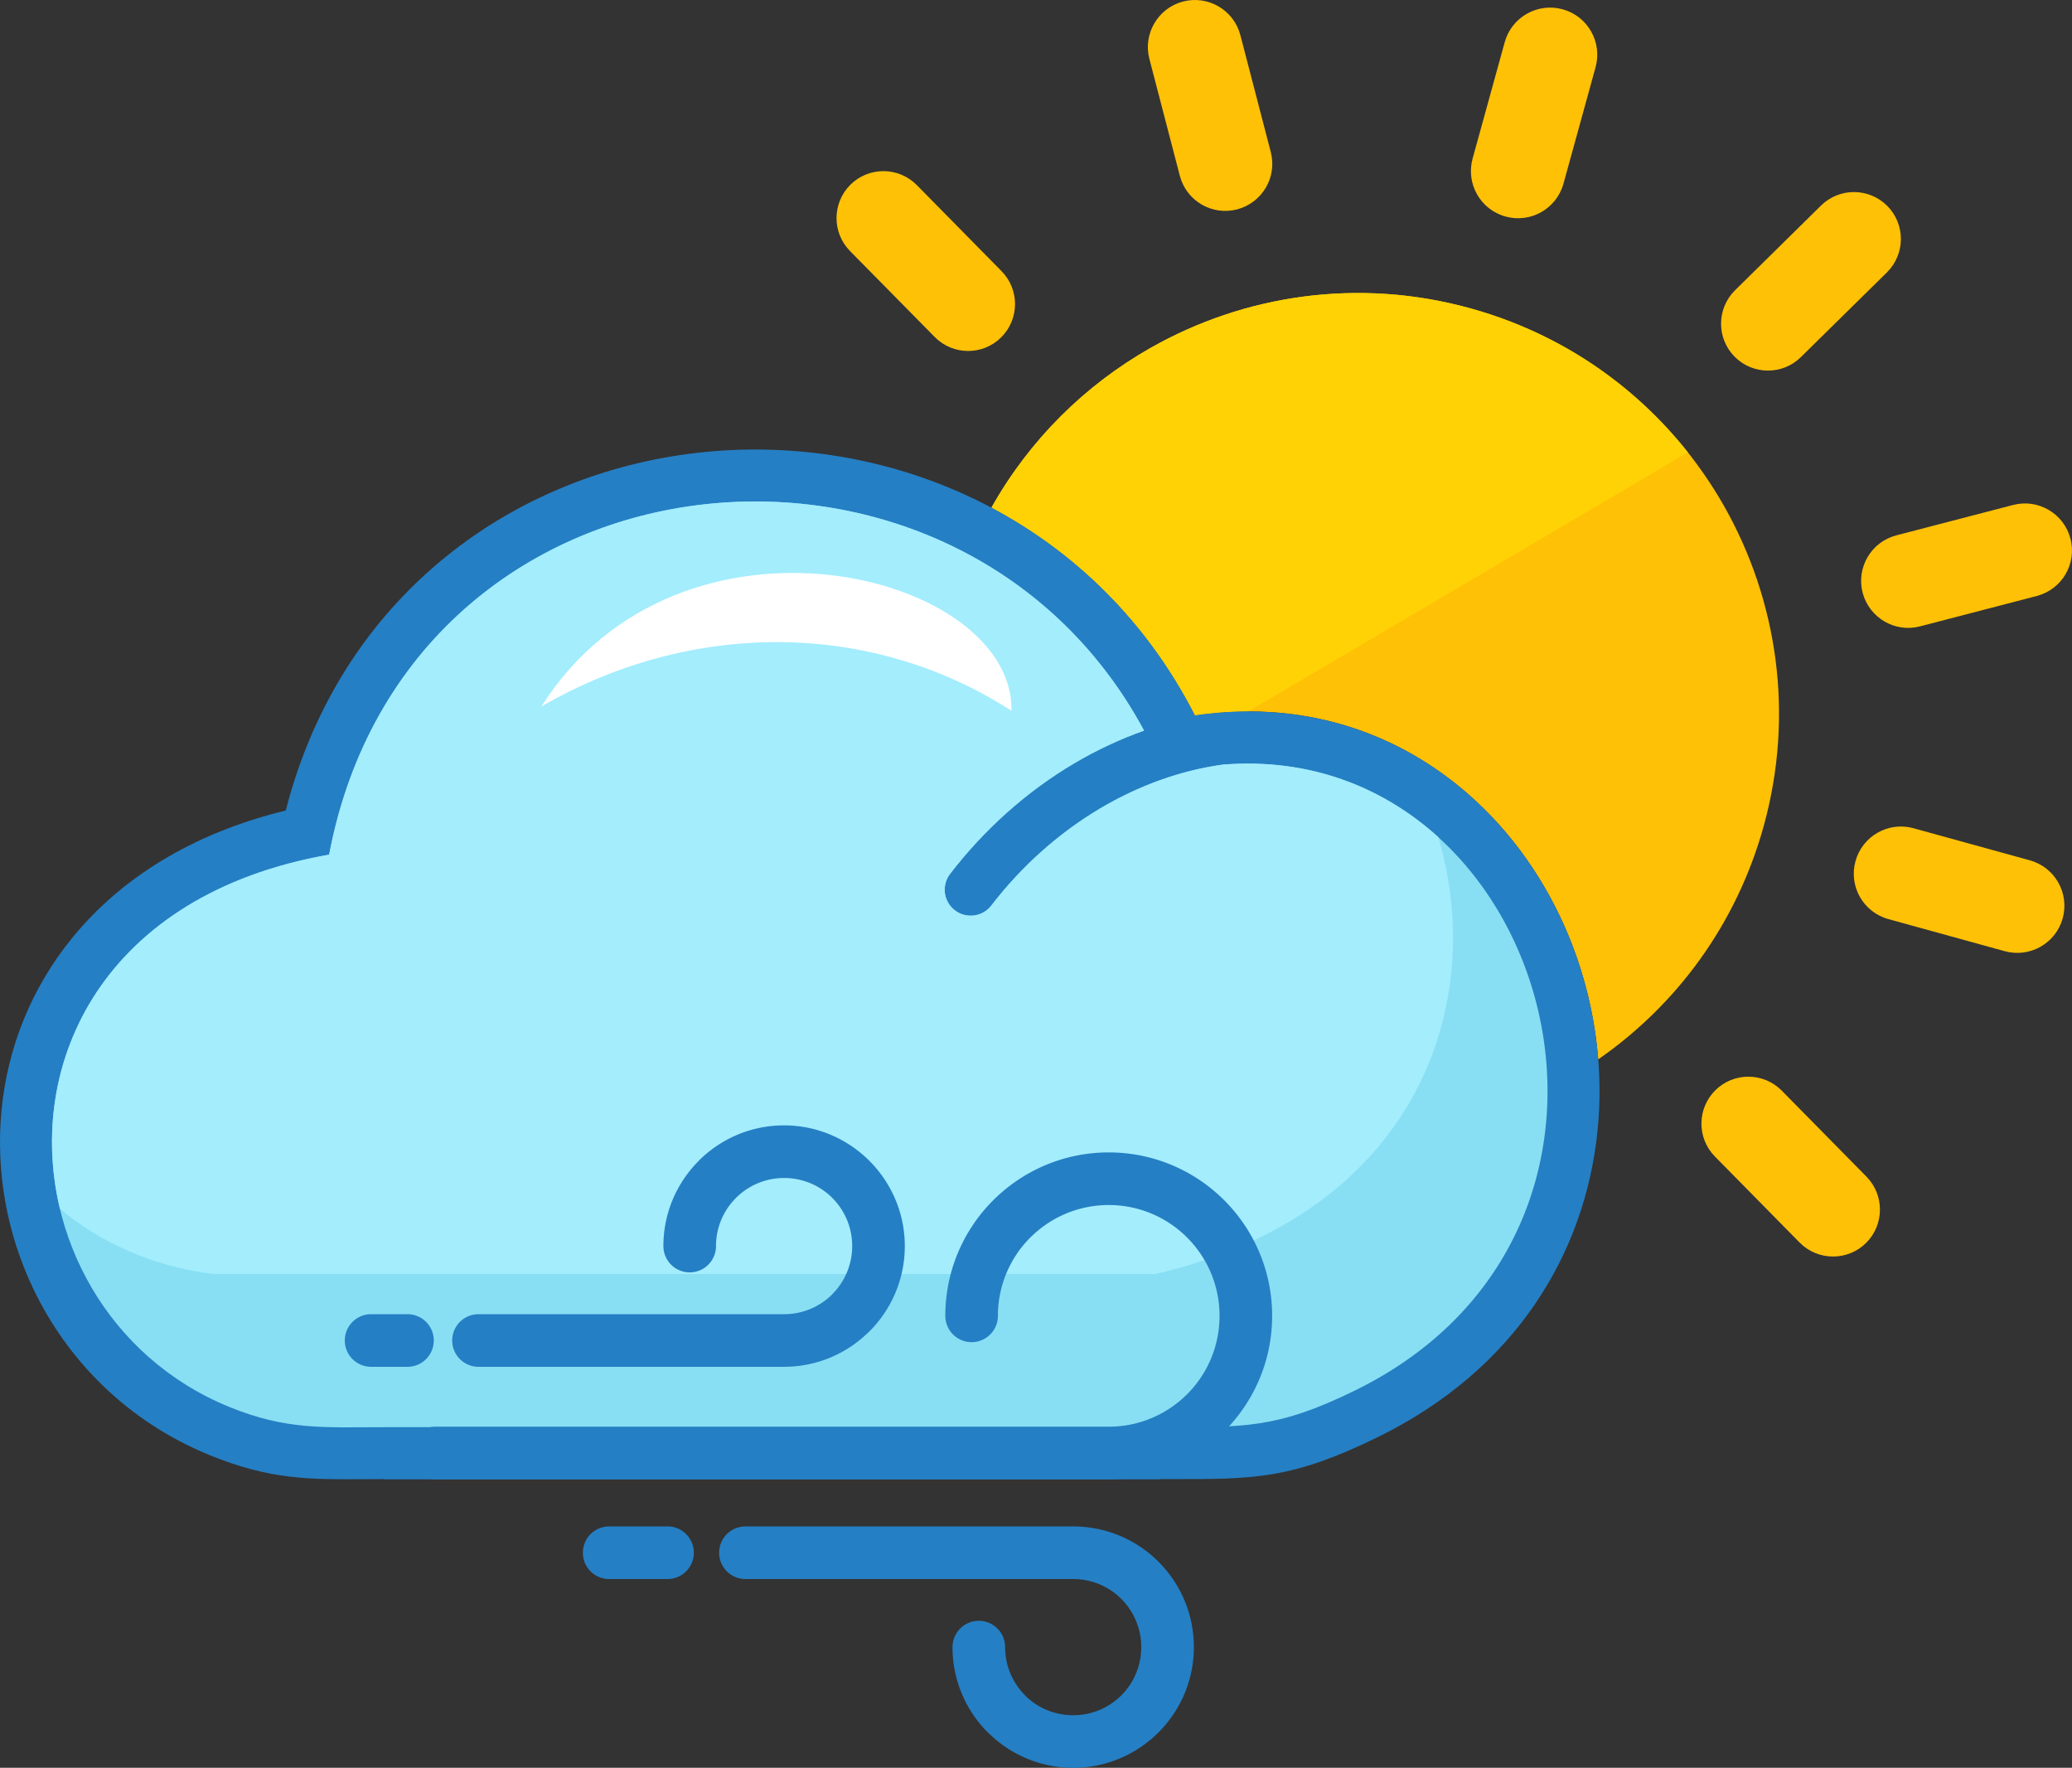 <svg xmlns="http://www.w3.org/2000/svg" shape-rendering="geometricPrecision" text-rendering="geometricPrecision" image-rendering="optimizeQuality" fill-rule="evenodd" clip-rule="evenodd" viewBox="0 0 512 436.79"><rect x="0" y="0" width="512" height="436.79" fill="#333333" stroke="none"/><path fill="#FFC106" fill-rule="nonzero" d="M284.02 14.56c-1.62-6.19 2.11-12.55 8.3-14.18 6.2-1.62 12.55 2.09 14.18 8.3l7.51 28.87c1.63 6.2-2.1 12.55-8.3 14.18-6.2 1.62-12.55-2.09-14.17-8.3l-7.52-28.87zm79.26 61.61c27.67 7.63 49.62 25.75 62.76 48.89 13.12 23.15 17.43 51.3 9.8 78.97-6.73 24.4-21.62 44.34-40.91 57.72-.69-8.68-2.51-17.24-5.36-25.38-4.83-13.79-12.63-26.44-22.89-36.55-17.62-17.37-42.25-27.31-71.41-23.06-11.94-23.35-29.76-40.42-50.29-51.32 9.41-16.77 23.14-30.29 39.33-39.48 23.15-13.12 51.3-17.43 78.97-9.79zm8.54-65.74c1.71-6.2 8.12-9.84 14.33-8.13 6.19 1.71 9.84 8.12 8.12 14.32l-7.93 28.76c-1.71 6.2-8.12 9.84-14.32 8.12-6.2-1.71-9.84-8.12-8.13-14.32l7.93-28.75zm78.15 40.37c4.55-4.49 11.89-4.45 16.4.09 4.49 4.55 4.46 11.89-.09 16.4l-21.26 20.93c-4.54 4.5-11.88 4.46-16.39-.09-4.5-4.55-4.46-11.89.09-16.39l21.25-20.94zm47.47 73.97c6.19-1.62 12.55 2.11 14.17 8.3 1.64 6.2-2.08 12.55-8.29 14.18l-28.87 7.51c-6.2 1.63-12.54-2.1-14.18-8.3-1.62-6.2 2.09-12.55 8.3-14.18l28.87-7.51zm4.13 87.8c6.21 1.71 9.84 8.12 8.13 14.33-1.71 6.19-8.12 9.83-14.32 8.12l-28.76-7.93c-6.2-1.71-9.84-8.12-8.12-14.32 1.71-6.2 8.12-9.84 14.32-8.13l28.75 7.93zm-40.37 78.15c4.49 4.55 4.45 11.89-.09 16.4-4.55 4.49-11.89 4.46-16.4-.09l-20.93-21.26c-4.5-4.54-4.46-11.88.09-16.39 4.55-4.5 11.89-4.46 16.4.09l20.93 21.25zM210.05 62.03c-4.49-4.55-4.45-11.89.1-16.4 4.54-4.49 11.88-4.46 16.39.09l20.93 21.26c4.5 4.54 4.46 11.88-.09 16.39-4.54 4.5-11.89 4.46-16.39-.09l-20.94-21.25z"/><path fill="#FFD205" fill-rule="nonzero" d="M363.28 76.17c22.11 6.1 40.57 18.9 53.8 35.6l-108.64 64.01c-4.28.01-8.67.33-13.17.98-11.94-23.35-29.76-40.42-50.29-51.32 9.41-16.77 23.14-30.29 39.33-39.48 23.15-13.12 51.3-17.43 78.97-9.79z"/><path fill="#257FC4" fill-rule="nonzero" d="M295.27 176.76c29.16-4.25 53.79 5.69 71.41 23.06 10.26 10.11 18.06 22.76 22.89 36.55 4.8 13.71 6.69 28.6 5.16 43.29-3.09 29.7-19.87 58.55-54.28 75.43-21.23 10.4-30.41 10.39-51.03 10.37h-2.79v.05H94.85v-.05l-4.7.02c-13.65.08-23.41.15-38.31-5.93-20.29-8.27-35.18-23.4-43.67-41.24-6.5-13.63-9.24-28.93-7.79-44 1.46-15.17 7.19-30.06 17.63-42.78 11.62-14.17 28.98-25.52 52.6-31.27 7.14-27.79 22.17-49.24 41.42-64.18 18.13-14.07 39.99-22.26 62.47-24.43 22.37-2.16 45.42 1.66 66.08 11.56 22.38 10.74 41.9 28.55 54.69 53.55z"/><path fill="#88DFF3" d="M301.96 188.95c80.38-6.7 116.19 113.75 32.85 154.62-19.45 9.54-27.59 9.06-48.18 9.06H94.85c-14.77 0-23.95.8-38.18-5-60.22-24.56-64.16-120.88 24.66-136.46C101.01 107.6 236.56 94.76 282.7 180.52c-6.01 2.12-11.81 4.86-17.34 8.13-11.68 6.92-22.15 16.27-30.6 27.28-2.16 2.82-1.61 6.85 1.2 9 2.82 2.15 6.86 1.61 9.01-1.2 7.44-9.69 16.66-17.92 26.93-24.01 9.35-5.53 19.55-9.29 30.06-10.77z"/><path fill="#A3EDFD" d="M302.26 188.91c21.34-1.7 39.52 5.57 53.15 17.93 12.26 41.37-5.41 92.97-69.91 107.94H52.6c-15.12-1.92-27.82-7.8-37.79-16.13-8.57-35.78 10.55-77.66 66.52-87.48 19.68-103.58 155.23-116.41 201.37-30.65-6 2.12-11.81 4.86-17.34 8.13-11.68 6.92-22.15 16.27-30.6 27.28-2.16 2.82-1.61 6.85 1.2 9 2.82 2.15 6.86 1.61 9.01-1.2 7.44-9.69 16.66-17.92 26.93-24.01 9.44-5.58 19.75-9.37 30.36-10.81z"/><path fill="#fff" d="M249.95 175.63c.65-34.21-82-54.97-116.18-1.07 37.02-21.42 81.45-21.33 116.18 1.07z"/><path fill="#257FC4" fill-rule="nonzero" d="M246.59 325.12a6.5 6.5 0 11-13 0c0-11.14 4.52-21.24 11.83-28.55 7.31-7.3 17.41-11.83 28.55-11.83s21.24 4.53 28.55 11.83c7.31 7.31 11.83 17.41 11.83 28.55 0 11.13-4.52 21.22-11.83 28.53-7.31 7.33-17.41 11.85-28.55 11.85H107.5a6.496 6.496 0 010-12.99h166.47c7.56 0 14.41-3.07 19.36-8.02 4.96-4.94 8.02-11.8 8.02-19.37 0-7.56-3.06-14.41-8.02-19.36a27.306 27.306 0 00-19.36-8.02c-7.56 0-14.41 3.07-19.36 8.02a27.265 27.265 0 00-8.02 19.36zm-11.22 81.85a6.5 6.5 0 1113 0c0 4.64 1.88 8.86 4.92 11.9l.29.31c3 2.86 7.09 4.62 11.61 4.62 4.65 0 8.86-1.88 11.91-4.92 3.03-3.04 4.91-7.26 4.91-11.91 0-4.64-1.88-8.85-4.92-11.9a16.812 16.812 0 00-11.9-4.92H184.2a6.5 6.5 0 110-13h80.99c8.23 0 15.69 3.34 21.09 8.73 5.39 5.4 8.73 12.86 8.73 21.09 0 8.22-3.34 15.66-8.73 21.06l-.03.03c-5.4 5.39-12.85 8.73-21.06 8.73-8.01 0-15.3-3.18-20.67-8.35l-.42-.38a29.756 29.756 0 01-8.73-21.09zm-70.41-29.82c3.58 0 6.49 2.91 6.49 6.5 0 3.58-2.91 6.5-6.49 6.5h-14.43a6.5 6.5 0 110-13h14.43zm11.97-69.27a6.5 6.5 0 11-13 0c0-8.21 3.34-15.66 8.73-21.06v-.02c5.4-5.4 12.86-8.74 21.09-8.74 8.2 0 15.65 3.34 21.06 8.74l.03.03c5.4 5.42 8.74 12.86 8.74 21.05 0 8.24-3.35 15.7-8.74 21.09l-.42.38c-5.36 5.17-12.65 8.36-20.67 8.36h-75.51a6.5 6.5 0 110-13h75.51c4.51 0 8.6-1.77 11.62-4.63l.28-.3c3.04-3.04 4.93-7.25 4.93-11.9 0-4.66-1.88-8.86-4.91-11.89l-.02-.03c-3.03-3.02-7.24-4.9-11.9-4.9-4.64 0-8.85 1.88-11.89 4.93a16.703 16.703 0 00-4.93 11.89zm-76.24 16.83a6.5 6.5 0 110 13H91.7a6.5 6.5 0 110-13h8.99z"/></svg>